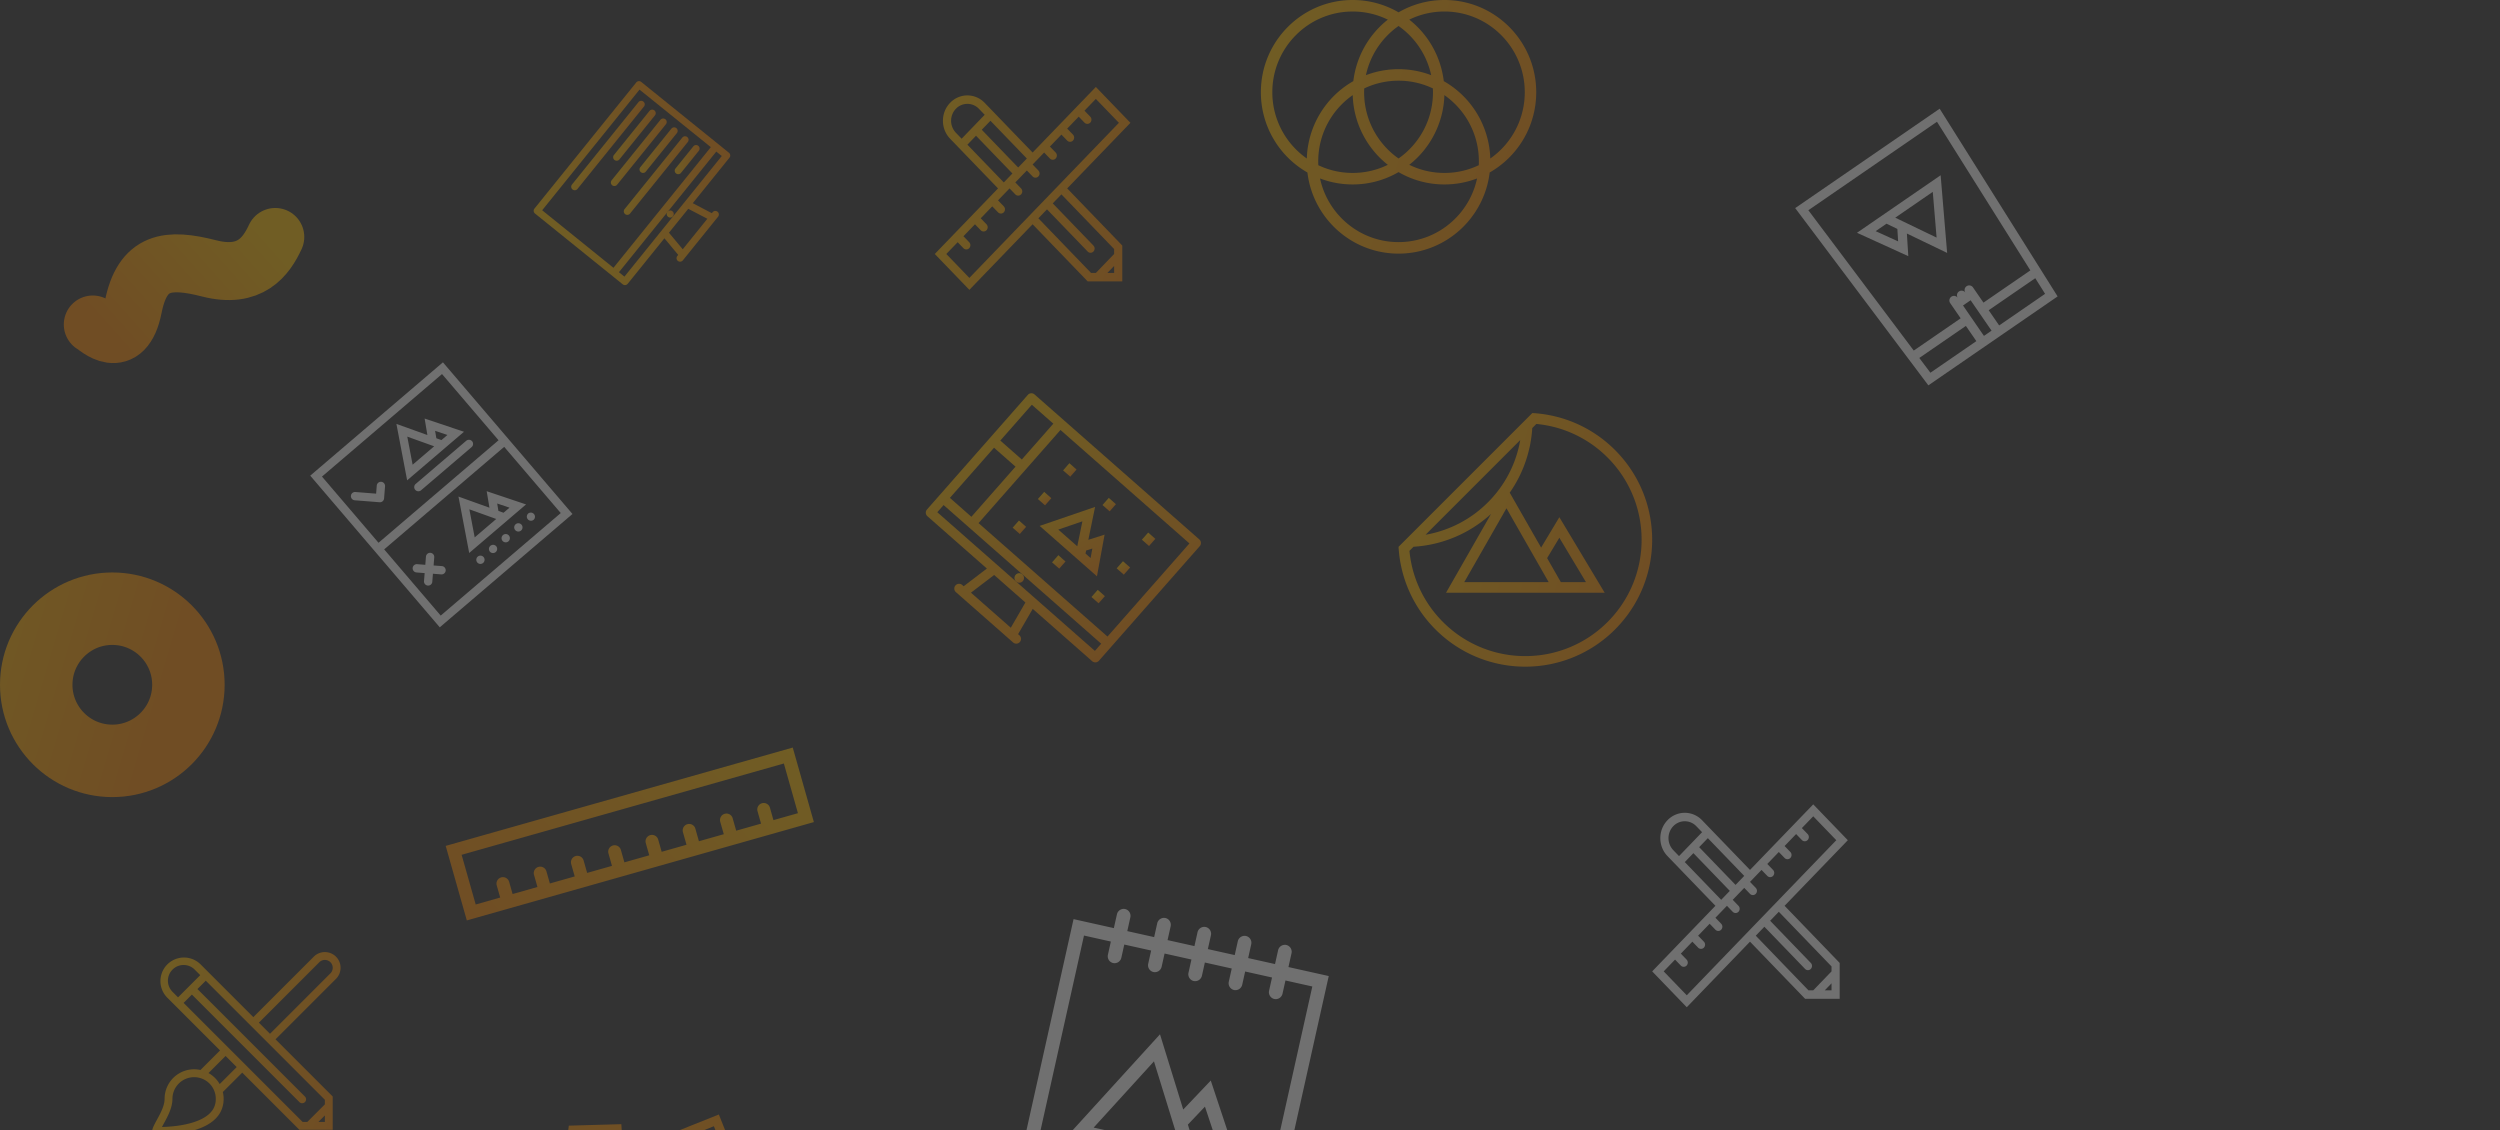 <svg width="345" height="156" viewBox="0 0 345 156" fill="none" xmlns="http://www.w3.org/2000/svg"><rect x="0" y="0" width="345" height="156" fill="#333333" stroke="none"/><g opacity=".3"><path d="M211.461 57c4.151.23 8.237 1.93 11.41 5.102 6.839 6.84 6.839 17.929 0 24.768A17.46 17.46 0 0 1 210.486 92c-4.482 0-8.965-1.71-12.384-5.13A17.452 17.452 0 0 1 193 75.46L211.461 57zm3.938 23.338h3.468l-3.676-6.128-1.688 2.81 1.896 3.318zm-1.68 0l-5.825-10.194-5.826 10.194h11.651zm-16.987-6.546a15.989 15.989 0 0 0 8.594-4.465 15.913 15.913 0 0 0 3.691-5.733 16.05 16.05 0 0 0 .776-2.863l-13.061 13.061zm-.949 7.155a16.026 16.026 0 0 0 3.351 4.892 16 16 0 0 0 11.352 4.702 15.996 15.996 0 0 0 11.352-4.702 16.004 16.004 0 0 0 4.703-11.352c0-2.087-.395-4.119-1.176-6.043a15.954 15.954 0 0 0-3.527-5.31 15.98 15.98 0 0 0-9.819-4.629l-.566.567a17.456 17.456 0 0 1-3.109 8.919l4.331 7.577 2.516-4.195 6.255 10.424h-21.892l6.216-10.878a17.441 17.441 0 0 1-10.698 4.533l-.567.567a15.99 15.99 0 0 0 1.278 4.928z" fill="url(#a)" style="mix-blend-mode:multiply"/><path d="M61.125 50l8.548 10.008.78.912L79 70.93 60.688 86.57 52.14 76.562l-.78-.913-8.548-10.008L61.125 50zm-.308 34.95l16.565-14.148-7.803-9.136-16.564 14.148 7.802 9.136zM68.8 60.754l-7.802-9.135-16.565 14.148 7.803 9.135L68.8 60.754z" fill="#fff"/><path d="M58.979 60.033l-.38-2.273 5.433 1.823-1.869 1.596-2.616 2.235-3.362 2.871-1.48-7.786 4.274 1.534zm2.766-.007l-1.7-.573.172 1.028.703.25.825-.705zm-1.83 1.563l-3.709-1.332.736 3.872 2.973-2.54zm-2.553 5.196l6.978-5.959a.576.576 0 0 1 .81.066.576.576 0 0 1-.065.807l-6.977 5.96a.572.572 0 0 1-.806-.065.573.573 0 0 1 .06-.809zm15.544 4.07a.573.573 0 0 1 .743.87.573.573 0 0 1-.81-.06.574.574 0 0 1 .067-.81zm-1.743 1.489a.573.573 0 1 1 .743.873.573.573 0 0 1-.743-.873zm-1.747 1.492a.574.574 0 0 1 .81.061.574.574 0 0 1-.874.746.573.573 0 0 1 .064-.807zm-1.743 1.489a.574.574 0 0 1 .81.061.574.574 0 0 1-.872.746.573.573 0 0 1 .062-.807zm-1.744 1.489a.571.571 0 1 1 .743.87.57.57 0 0 1-.806-.063.57.57 0 0 1 .063-.807zm2.181-3.374l-3.36 2.872-1.48-7.784 4.275 1.535-.382-2.277 5.433 1.824-1.869 1.596-2.616 2.235zm-2.602.719l2.974-2.54-3.71-1.332.736 3.872zm4.804-4.103l-1.7-.573.17 1.024.705.253.825-.704zm-21.885-1.633a.575.575 0 0 1 .617-.527l2.86.228.09-1.144a.575.575 0 0 1 1.144.09l-.135 1.713a.575.575 0 0 1-.617.527l-3.432-.27a.575.575 0 0 1-.527-.617zm13.078 10.315a.571.571 0 0 1-.617.527l-.002.002-1.142-.092-.09 1.144a.575.575 0 0 1-1.144-.09l.093-1.141-1.144-.09a.574.574 0 0 1 .09-1.144l1.144.09.087-1.142.003-.002a.574.574 0 0 1 1.144.09l-.09 1.144 1.141.087a.575.575 0 0 1 .527.617z" fill="#fff"/><path d="M81.771 176.896l-.694-1.74-.232-.581-.231-.579c1.585-.633 2.354-2.449 1.716-4.048-.638-1.599-2.446-2.385-4.031-1.753l-.232-.58-.231-.58-.695-1.74 1.357-9.956 7.248-.203.24 3.94 13.217-5.276 6.482 16.242-13.218 5.275 2.539 3.022-5.396 4.842-7.839-6.285zm11.509 1.314l-1.757-2.09-1.114-1.327 1.595-.636 12.068-4.817-5.556-13.921-12.068 4.816-1.595.637-.105-1.728-.165-2.727-5 .14-1.17 8.587.64 1.601a4.367 4.367 0 0 1 4.426 2.744 4.368 4.368 0 0 1-1.32 5.039l.639 1.601 6.76 5.422 3.722-3.341z" fill="url(#b)" style="mix-blend-mode:multiply"/><path d="M228 134.05l8.727-9.05-6.614-6.859c-1.318-1.366-1.318-3.582 0-4.949a3.305 3.305 0 0 1 2.387-1.026c.863 0 1.728.342 2.387 1.026l6.613 6.858 8.727-9.05 4.773 4.95-8.727 9.05 7.602 7.884v4.95h-4.773l-7.602-7.884-8.727 9.05-4.773-4.95zm9.523-9.875l1.189-1.234-5.022-5.208-1.19 1.233 5.023 5.209zm-3.432-10.159a2.198 2.198 0 0 0-1.591-.683c-.601 0-1.166.243-1.591.683a2.398 2.398 0 0 0 0 3.3l.796.825 3.182-3.3-.796-.825zm1.591 1.65l-1.197 1.242 5.023 5.208 1.197-1.241-5.023-5.209zm14.545-3.016l-1.568 1.625.796.825c.22.228.22.598 0 .825a.549.549 0 0 1-.796 0v-.001l-.795-.824-1.591 1.65.795.825c.22.228.22.598 0 .825a.548.548 0 0 1-.795 0l-.796-.825-1.591 1.65.795.825h.001a.6.6 0 0 1 0 .825.549.549 0 0 1-.796 0l-.795-.825-1.591 1.65.795.825c.22.228.22.597 0 .825a.548.548 0 0 1-.795 0l-.795-.825-1.591 1.65.795.825c.22.228.22.597 0 .825a.548.548 0 0 1-.795 0h-.001l-.795-.825-1.591 1.65.796.825a.6.6 0 0 1 0 .825.549.549 0 0 1-.796 0l-.795-.825-1.592 1.65.796.825c.22.228.22.597 0 .825a.55.55 0 0 1-.796 0v-.001l-.795-.824-1.591 1.65.795.824v.001c.22.227.22.597 0 .825a.55.55 0 0 1-.795 0l-.796-.825-1.567 1.625 3.182 3.3 20.636-21.4-3.182-3.3zm2.524 24.017v-.967l-.933.967h.933zm-3.183 0h.66l2.523-2.617v-.683l-7.274-7.542-1.196 1.241 5.613 5.821c.22.228.22.598 0 .825a.548.548 0 0 1-.795 0l-5.614-5.821-1.19 1.234 7.273 7.542z" fill="#fff"/><path d="M129 35.05l8.727-9.05-6.614-6.859c-1.318-1.366-1.318-3.582 0-4.95a3.306 3.306 0 0 1 2.387-1.025c.863 0 1.728.342 2.387 1.026l6.613 6.858 8.727-9.05L156 16.95 147.273 26l7.602 7.883v4.95h-4.773L142.5 30.95 133.773 40 129 35.05zm9.523-9.875l1.189-1.234-5.022-5.208-1.19 1.233 5.023 5.209zm-3.432-10.159a2.196 2.196 0 0 0-3.182 0 2.399 2.399 0 0 0 0 3.3l.796.825 3.182-3.3-.796-.825zm1.591 1.65l-1.197 1.241 5.023 5.21 1.197-1.242-5.023-5.209zm14.545-3.016l-1.568 1.625.796.825c.22.228.22.598 0 .825a.55.55 0 0 1-.796 0l-.795-.825-1.591 1.65.795.825c.22.228.22.598 0 .825a.548.548 0 0 1-.795 0l-.796-.825-1.591 1.65.795.824.001.001a.6.6 0 0 1 0 .825.549.549 0 0 1-.796 0l-.795-.825-1.591 1.65.795.825c.22.228.22.597 0 .825a.548.548 0 0 1-.795 0l-.795-.825-1.591 1.65.795.825c.22.228.22.597 0 .825a.548.548 0 0 1-.795 0h-.001l-.795-.825-1.591 1.65.796.825a.6.6 0 0 1 0 .825.55.55 0 0 1-.796 0l-.795-.825-1.592 1.65.796.825c.22.228.22.597 0 .825a.549.549 0 0 1-.796 0l-.795-.825-1.591 1.65.795.824a.6.6 0 0 1 0 .826.548.548 0 0 1-.795 0l-.796-.825-1.567 1.625 3.182 3.3 20.636-21.4-3.182-3.3zm2.524 24.017V36.7l-.933.967h.933zm-3.183 0h.66l2.523-2.617v-.683l-7.274-7.542-1.196 1.241 5.613 5.821c.22.228.22.598 0 .825a.548.548 0 0 1-.795 0l-5.614-5.82-1.19 1.233 7.273 7.542z" fill="url(#c)" style="mix-blend-mode:multiply"/><path d="M174 12.727C174 5.698 179.671 0 186.667 0c2.307 0 4.469.62 6.333 1.703A12.563 12.563 0 0 1 199.333 0C206.329 0 212 5.698 212 12.727c0 4.75-2.588 8.89-6.425 11.077C204.823 30.11 199.48 35 193 35c-6.48 0-11.823-4.89-12.575-11.196A12.731 12.731 0 0 1 174 12.727zm29.836 11.899c-1.4.535-2.917.828-4.503.828-2.307 0-4.469-.62-6.333-1.703a12.562 12.562 0 0 1-6.333 1.703c-1.586 0-3.103-.293-4.503-.828a11.133 11.133 0 0 0 2.999 5.521 11.043 11.043 0 0 0 3.523 2.388 10.97 10.97 0 0 0 4.314.875 10.97 10.97 0 0 0 4.314-.875 11.042 11.042 0 0 0 3.523-2.388 11.106 11.106 0 0 0 2.999-5.521zm-21.907-1.828a10.969 10.969 0 0 0 4.738 1.066 10.962 10.962 0 0 0 4.851-1.12 12.723 12.723 0 0 1-4.844-9.617c-.537.376-1.043.8-1.511 1.271a11.11 11.11 0 0 0-3.246 7.875c0 .176.004.35.012.525zm6.334-10.596a11.099 11.099 0 0 0 .857 4.859 11.124 11.124 0 0 0 3.88 4.807 11.046 11.046 0 0 0 1.504-1.266 11.123 11.123 0 0 0 3.233-8.4A10.972 10.972 0 0 0 193 11.136a10.97 10.97 0 0 0-4.737 1.066zM193 9.546c1.585 0 3.103.293 4.502.828a11.123 11.123 0 0 0-2.998-5.521A11.01 11.01 0 0 0 193 3.587a11.01 11.01 0 0 0-1.504 1.266 11.122 11.122 0 0 0-2.998 5.521A12.583 12.583 0 0 1 193 9.546zm6.326 3.58a12.723 12.723 0 0 1-4.844 9.618 10.964 10.964 0 0 0 4.851 1.12 10.967 10.967 0 0 0 4.738-1.066 11.099 11.099 0 0 0-.858-4.859 11.107 11.107 0 0 0-2.376-3.54 11.076 11.076 0 0 0-1.511-1.272zm-4.844-10.415a12.72 12.72 0 0 1 4.759 8.485 12.731 12.731 0 0 1 6.419 10.677 11.17 11.17 0 0 0 1.51-1.271 11.09 11.09 0 0 0 2.376-3.54 11.1 11.1 0 0 0 .871-4.335c0-1.504-.293-2.962-.871-4.334a11.09 11.09 0 0 0-2.376-3.54 11.043 11.043 0 0 0-3.523-2.388 10.968 10.968 0 0 0-4.314-.875 10.961 10.961 0 0 0-4.851 1.12zm-18.028 5.682a11.1 11.1 0 0 0-.871 4.334 11.1 11.1 0 0 0 .871 4.334 11.09 11.09 0 0 0 2.376 3.54c.468.472.973.896 1.51 1.272a12.731 12.731 0 0 1 6.419-10.677 12.719 12.719 0 0 1 4.759-8.485 10.963 10.963 0 0 0-4.851-1.12c-1.497 0-2.949.294-4.314.874a11.042 11.042 0 0 0-3.523 2.388 11.09 11.09 0 0 0-2.376 3.54z" fill="url(#d)" style="mix-blend-mode:multiply"/><path d="M283.951 40.906l-7.345 5.053-3.148 2.166-7.346 5.054-18.375-24.464L267.674 15l16.277 25.907zm-1.728-.357l-1.357-2.158-6.426 4.42 1.444 2.099 6.339-4.361zm-7.389 5.083l-2.887-4.197-1.05.722 2.888 4.197 1.049-.722zm-2.098 1.444l-1.444-2.099-6.427 4.421 1.531 2.038 6.34-4.36zm-23.183-18.063l14.546 19.366 6.471-4.451-1.444-2.1a.636.636 0 0 1 1.049-.72.637.637 0 0 1 1.05-.722.636.636 0 1 1 1.049-.723l1.444 2.099 6.47-4.451-12.885-20.51-17.75 12.212z" fill="#fff"/><path d="M268.705 34.903l-5.555-2.676.195 3.124-7.081-3.227 2.749-1.891 3.847-2.647 4.948-3.403.897 10.72zm-9.864-3.005l3.1 1.413-.106-1.719-1.5-.722-1.494 1.028zm2.703-1.86l5.706 2.75-.528-6.311-5.178 3.562z" fill="#fff"/><g clip-path="url(#e)"><path d="M22.715 151.636a4.072 4.072 0 0 1 4.95-3.978l2.699-2.699-7.325-7.326a3.25 3.25 0 0 1 4.595-4.595l7.325 7.326 8.344-8.344a2.159 2.159 0 0 1 1.531-.634 2.167 2.167 0 0 1 1.532 3.698l-8.344 8.343 7.893 7.892v4.595h-4.596l-7.892-7.892-2.675 2.676c.071.301.11.616.11.938 0 4.613-6.803 4.979-9.052 4.979-2.25 0 .905-2.729.905-4.979zm2.62-18.467a2.169 2.169 0 0 0-1.531 3.698l.766.766 3.064-3.063-.766-.766a2.154 2.154 0 0 0-1.532-.635zm20.266 1.149a1.085 1.085 0 0 0-.767-1.849c-.289 0-.56.112-.766.317l-8.343 8.343 1.532 1.532 8.344-8.343zm-.77 20.513v-.897l-.897.897h.897zm-3.063 0h.634l2.429-2.429v-.634l-16.432-16.432-1.152 1.152 14.835 14.834a.541.541 0 1 1-.766.766l-14.835-14.835-1.145 1.146 16.432 16.432zm-9.106-7.574l-1.532-1.532-2.355 2.355a4.096 4.096 0 0 1 1.542 1.521l2.345-2.344zm-5.829 7.572c.942-.317 1.668-.731 2.158-1.229.53-.537.787-1.179.787-1.964a2.97 2.97 0 0 0-.876-2.114 2.993 2.993 0 0 0-5.104 2.114c0 1.234-.657 2.436-1.186 3.402-.078.144-.173.318-.26.486 1.166-.03 2.932-.173 4.481-.695z" fill="url(#f)" style="mix-blend-mode:multiply"/></g><g clip-path="url(#g)"><path d="M112.314 113.448l-47.894 13.57-2.915-10.284 47.895-13.571 2.914 10.285zm-46.666 11.371l3.378-.958-.487-1.714a.892.892 0 0 1 1.715-.486v.001l.485 1.714 3.429-.972-.486-1.713a.892.892 0 0 1 1.714-.487l.486 1.715 3.428-.971-.485-1.715a.89.89 0 1 1 1.714-.485l.486 1.713 3.428-.971-.486-1.714a.891.891 0 0 1 1.715-.486l.485 1.715 3.428-.972-.486-1.713a.892.892 0 0 1 1.715-.487l.485 1.715 3.428-.971-.485-1.715a.891.891 0 1 1 1.714-.485l.486 1.713 3.428-.971-.486-1.714a.89.89 0 0 1 1.715-.486l-.001.001.486 1.714 3.429-.972-.485-1.713h-.001a.892.892 0 0 1 .614-1.101.89.89 0 0 1 1.1.614l.486 1.714 3.377-.957-1.942-6.857-44.467 12.6 1.943 6.857z" fill="url(#h)" style="mix-blend-mode:multiply"/></g><path d="M73.757 28.783l14.047-17.405a.486.486 0 0 1 .684-.073l12.107 9.772a.485.485 0 0 1 .073.683L95.6 28.04l2.636 1.38.122-.152a.487.487 0 0 1 .757.61l-4.886 6.055a.486.486 0 0 1-.757-.61l.122-.152-1.904-2.286-5.069 6.28a.486.486 0 0 1-.683.073L73.83 29.467a.486.486 0 0 1-.073-.684zm23.856 1.408l-2.632-1.377-2.666 3.301 1.902 2.284 3.396-4.208zM74.82 29.015l9.837 7.94 13.435-16.648-9.837-7.94L74.82 29.016zm18.068.837l6.718-8.323-.757-.61-6.718 8.323-6.717 8.323.757.61 6.717-8.323z" fill="url(#i)" style="mix-blend-mode:multiply"/><path d="M92.205 29.925a.486.486 0 1 1 .609-.756.486.486 0 0 1-.61.756z" fill="url(#j)" style="mix-blend-mode:multiply"/><path d="M88.852 14.724l-9.16 11.35-.001.001a.486.486 0 0 1-.757-.61l9.16-11.351a.487.487 0 1 1 .758.61z" fill="url(#k)" style="mix-blend-mode:multiply"/><path d="M90.365 15.946l-4.885 6.053a.486.486 0 0 1-.757-.61l4.885-6.054a.487.487 0 1 1 .757.61z" fill="url(#l)" style="mix-blend-mode:multiply"/><path d="M91.88 17.168l-6.717 8.323a.486.486 0 1 1-.757-.61l6.717-8.324a.487.487 0 1 1 .757.61z" fill="url(#m)" style="mix-blend-mode:multiply"/><path d="M93.392 18.388l-4.274 5.297a.486.486 0 1 1-.757-.61l4.274-5.297a.487.487 0 1 1 .757.61z" fill="url(#n)" style="mix-blend-mode:multiply"/><path d="M94.906 19.61l-7.94 9.837h.001a.487.487 0 1 1-.757-.61L94.15 19a.486.486 0 1 1 .756.61z" fill="url(#o)" style="mix-blend-mode:multiply"/><path d="M96.42 20.832l-2.443 3.026a.486.486 0 1 1-.757-.611l2.442-3.026a.487.487 0 1 1 .757.61z" fill="url(#p)" style="mix-blend-mode:multiply"/><path d="M163.286 153.114l3.8-4.001 4.325 13.01-5.737-1.28-8.032-1.792-10.326-2.303 12.763-14.015 3.207 10.381zm5.265 6.425l-2.269-6.823-2.354 2.478 1.1 3.56 3.523.785zm-5.658-1.261l-3.647-11.81-8.323 9.14 11.97 2.67z" fill="#fff"/><path d="M153.712 128.08l.422-1.894a.959.959 0 0 1 1.137-.739.96.96 0 0 1 .716 1.153l-.422 1.893 3.707.827.422-1.893a.96.96 0 0 1 1.137-.74c.513.114.833.63.716 1.153l-.422 1.893 3.707.827.422-1.893a.96.96 0 0 1 1.137-.74.96.96 0 0 1 .717 1.153l-.423 1.893 3.707.827.422-1.893a.96.96 0 0 1 1.138-.74.96.96 0 0 1 .716 1.153l-.422 1.893 3.707.827.422-1.893a.96.96 0 0 1 1.137-.74.961.961 0 0 1 .717 1.154l-.423 1.893 5.561 1.24-9.289 41.645-35.215-7.855 9.288-41.645 5.561 1.241zm-12.583 38.963l31.509 7.028 8.462-37.937-3.707-.827-.405 1.814a.96.96 0 0 1-1.138.74.959.959 0 0 1-.715-1.153l.404-1.814-3.707-.827-.404 1.814a.96.96 0 0 1-1.138.74.961.961 0 0 1-.716-1.154l.405-1.813-3.707-.827-.405 1.814a.96.96 0 0 1-1.138.74.96.96 0 0 1-.715-1.154l.404-1.814-3.706-.826-.405 1.813a.959.959 0 0 1-1.138.74.959.959 0 0 1-.715-1.153l.405-1.814-3.708-.826-.404 1.813a.96.96 0 0 1-1.139.74.958.958 0 0 1-.714-1.153l.404-1.814-3.707-.827-8.462 37.937z" fill="#fff"/><path d="M142.769 54.435l22.736 20.005c.273.24.3.656.06.93l-13.916 15.816a.66.66 0 0 1-.93.06l-8.203-7.219-2.018 3.486.198.174a.659.659 0 0 1-.87.989l-7.909-6.959a.658.658 0 0 1 .87-.988l.198.174 3.202-2.444-8.205-7.22a.659.659 0 0 1-.059-.928l13.917-15.817c.24-.273.656-.3.929-.06zm-3.279 32.192l2.015-3.482-4.313-3.797-3.199 2.442 5.497 4.837zM138.044 60.8l2.966 2.61 4.349-4.943-2.966-2.61-4.349 4.943zm2.096 3.598l-2.965-2.61-6.089 6.92 2.966 2.61 6.088-6.92zm6.207-5.062L135.04 72.188l17.794 15.656 11.307-12.85-17.794-15.657zm-6.126 20.917l10.873 9.568.87-.989-10.873-9.567-10.875-9.568-.869.989 10.874 9.567z" fill="url(#q)" style="mix-blend-mode:multiply"/><path d="M140.163 79.325a.657.657 0 1 1 .988.868.657.657 0 0 1-.988-.868z" fill="url(#r)" style="mix-blend-mode:multiply"/><path d="M146.86 75.556l-3.389-2.982 7.652-2.622-.932 4.542 2.243-.716-1.054 5.754-1.883-1.657-2.637-2.32zm2.51-3.611l-3.325 1.139 2.618 2.304.707-3.443zm1.133 5.062l.24-1.308-.856.273-.085.418.701.617z" fill="url(#s)" style="mix-blend-mode:multiply"/><path d="M158.449 73.49l.988.87-.87.989-.988-.87.87-.988z" fill="url(#t)" style="mix-blend-mode:multiply"/><path d="M153.012 68.708l.989.87-.87.988-.988-.87.869-.988z" fill="url(#u)" style="mix-blend-mode:multiply"/><path d="M147.576 63.924l.989.87-.87.989-.989-.87.87-.99z" fill="url(#v)" style="mix-blend-mode:multiply"/><path d="M144.096 67.878l.989.87-.87.988-.989-.87.87-.988z" fill="url(#w)" style="mix-blend-mode:multiply"/><path d="M140.616 71.832l.989.87-.87.989-.989-.87.87-.99z" fill="url(#x)" style="mix-blend-mode:multiply"/><path d="M151.489 81.4l.988.87-.87.988-.988-.87.87-.988z" fill="url(#y)" style="mix-blend-mode:multiply"/><path d="M154.969 77.446l.988.87-.87.988-.988-.87.87-.988z" fill="url(#z)" style="mix-blend-mode:multiply"/><path d="M146.053 76.617l.988.87-.87.988-.988-.87.87-.988z" fill="url(#A)" style="mix-blend-mode:multiply"/><circle r="10.5" transform="matrix(-1 0 0 1 15.5 94.5)" stroke="url(#B)" stroke-width="10" style="mix-blend-mode:multiply"/><path d="M12.803 44.779c.53.27 4.31 4.008 5.58-2.405 1.27-6.413 4.795-6.787 10.482-5.335 5.687 1.452 7.878-1.655 9.125-4.338" stroke="url(#C)" stroke-width="8" stroke-linecap="round" stroke-linejoin="round" style="mix-blend-mode:multiply"/></g><defs><linearGradient id="a" x1="193.455" y1="57.846" x2="232.749" y2="69.428" gradientUnits="userSpaceOnUse"><stop stop-color="#FFC000"/><stop offset="1" stop-color="#FF8A00"/></linearGradient><linearGradient id="b" x1="85.424" y1="184.432" x2="84.155" y2="150.006" gradientUnits="userSpaceOnUse"><stop stop-color="#FFC000"/><stop offset="1" stop-color="#FF8A00"/></linearGradient><linearGradient id="c" x1="129.351" y1="12.677" x2="159.835" y2="21.341" gradientUnits="userSpaceOnUse"><stop stop-color="#FFC000"/><stop offset="1" stop-color="#FF8A00"/></linearGradient><linearGradient id="d" x1="174.494" y1=".846" x2="216.555" y2="14.306" gradientUnits="userSpaceOnUse"><stop stop-color="#FFC000"/><stop offset="1" stop-color="#FF8A00"/></linearGradient><linearGradient id="f" x1="21.338" y1="131.996" x2="50.385" y2="140.819" gradientUnits="userSpaceOnUse"><stop stop-color="#FFC000"/><stop offset="1" stop-color="#FF8A00"/></linearGradient><linearGradient id="h" x1="114.826" y1="106.829" x2="79.067" y2="141.843" gradientUnits="userSpaceOnUse"><stop stop-color="#FFC000"/><stop offset="1" stop-color="#FF8A00"/></linearGradient><linearGradient id="i" x1="74.027" y1="29.235" x2="96.794" y2="14.744" gradientUnits="userSpaceOnUse"><stop stop-color="#FFC000"/><stop offset="1" stop-color="#FF8A00"/></linearGradient><linearGradient id="j" x1="91.853" y1="29.625" x2="92.788" y2="28.978" gradientUnits="userSpaceOnUse"><stop stop-color="#FFC000"/><stop offset="1" stop-color="#FF8A00"/></linearGradient><linearGradient id="k" x1="78.774" y1="25.7" x2="82.285" y2="27.484" gradientUnits="userSpaceOnUse"><stop stop-color="#FFC000"/><stop offset="1" stop-color="#FF8A00"/></linearGradient><linearGradient id="l" x1="84.507" y1="21.693" x2="88.084" y2="22.873" gradientUnits="userSpaceOnUse"><stop stop-color="#FFC000"/><stop offset="1" stop-color="#FF8A00"/></linearGradient><linearGradient id="m" x1="84.214" y1="25.155" x2="87.777" y2="26.676" gradientUnits="userSpaceOnUse"><stop stop-color="#FFC000"/><stop offset="1" stop-color="#FF8A00"/></linearGradient><linearGradient id="n" x1="88.137" y1="23.389" x2="91.701" y2="24.406" gradientUnits="userSpaceOnUse"><stop stop-color="#FFC000"/><stop offset="1" stop-color="#FF8A00"/></linearGradient><linearGradient id="o" x1="86.034" y1="29.093" x2="89.572" y2="30.764" gradientUnits="userSpaceOnUse"><stop stop-color="#FFC000"/><stop offset="1" stop-color="#FF8A00"/></linearGradient><linearGradient id="p" x1="92.972" y1="23.592" x2="96.293" y2="23.868" gradientUnits="userSpaceOnUse"><stop stop-color="#FFC000"/><stop offset="1" stop-color="#FF8A00"/></linearGradient><linearGradient id="q" x1="142.142" y1="54.774" x2="160.436" y2="86.408" gradientUnits="userSpaceOnUse"><stop stop-color="#FFC000"/><stop offset="1" stop-color="#FF8A00"/></linearGradient><linearGradient id="r" x1="140.589" y1="78.866" x2="141.411" y2="80.169" gradientUnits="userSpaceOnUse"><stop stop-color="#FFC000"/><stop offset="1" stop-color="#FF8A00"/></linearGradient><linearGradient id="s" x1="148.101" y1="67.519" x2="153.033" y2="78.191" gradientUnits="userSpaceOnUse"><stop stop-color="#FFC000"/><stop offset="1" stop-color="#FF8A00"/></linearGradient><linearGradient id="t" x1="158.441" y1="73.526" x2="159.262" y2="74.829" gradientUnits="userSpaceOnUse"><stop stop-color="#FFC000"/><stop offset="1" stop-color="#FF8A00"/></linearGradient><linearGradient id="u" x1="153.004" y1="68.743" x2="153.826" y2="70.046" gradientUnits="userSpaceOnUse"><stop stop-color="#FFC000"/><stop offset="1" stop-color="#FF8A00"/></linearGradient><linearGradient id="v" x1="147.567" y1="63.959" x2="148.39" y2="65.263" gradientUnits="userSpaceOnUse"><stop stop-color="#FFC000"/><stop offset="1" stop-color="#FF8A00"/></linearGradient><linearGradient id="w" x1="144.088" y1="67.913" x2="144.91" y2="69.217" gradientUnits="userSpaceOnUse"><stop stop-color="#FFC000"/><stop offset="1" stop-color="#FF8A00"/></linearGradient><linearGradient id="x" x1="140.608" y1="71.867" x2="141.43" y2="73.171" gradientUnits="userSpaceOnUse"><stop stop-color="#FFC000"/><stop offset="1" stop-color="#FF8A00"/></linearGradient><linearGradient id="y" x1="151.481" y1="81.435" x2="152.303" y2="82.738" gradientUnits="userSpaceOnUse"><stop stop-color="#FFC000"/><stop offset="1" stop-color="#FF8A00"/></linearGradient><linearGradient id="z" x1="154.961" y1="77.481" x2="155.782" y2="78.784" gradientUnits="userSpaceOnUse"><stop stop-color="#FFC000"/><stop offset="1" stop-color="#FF8A00"/></linearGradient><linearGradient id="A" x1="146.045" y1="76.652" x2="146.866" y2="77.955" gradientUnits="userSpaceOnUse"><stop stop-color="#FFC000"/><stop offset="1" stop-color="#FF8A00"/></linearGradient><linearGradient id="B" x1="30.597" y1=".75" x2="-4.206" y2="11.008" gradientUnits="userSpaceOnUse"><stop stop-color="#FFC000"/><stop offset="1" stop-color="#FF8A00"/></linearGradient><linearGradient id="C" x1="37.503" y1="32.779" x2="18.499" y2="49.722" gradientUnits="userSpaceOnUse"><stop stop-color="#FFC000"/><stop offset="1" stop-color="#FF8A00"/></linearGradient><clipPath id="e"><path fill="#fff" transform="matrix(-1 0 0 1 47 131)" d="M0 0h26v26H0z"/></clipPath><clipPath id="g"><path fill="#fff" transform="scale(1 -1) rotate(60.82 170.403 8.97)" d="M0 0h42.758v42.758H0z"/></clipPath></defs></svg>